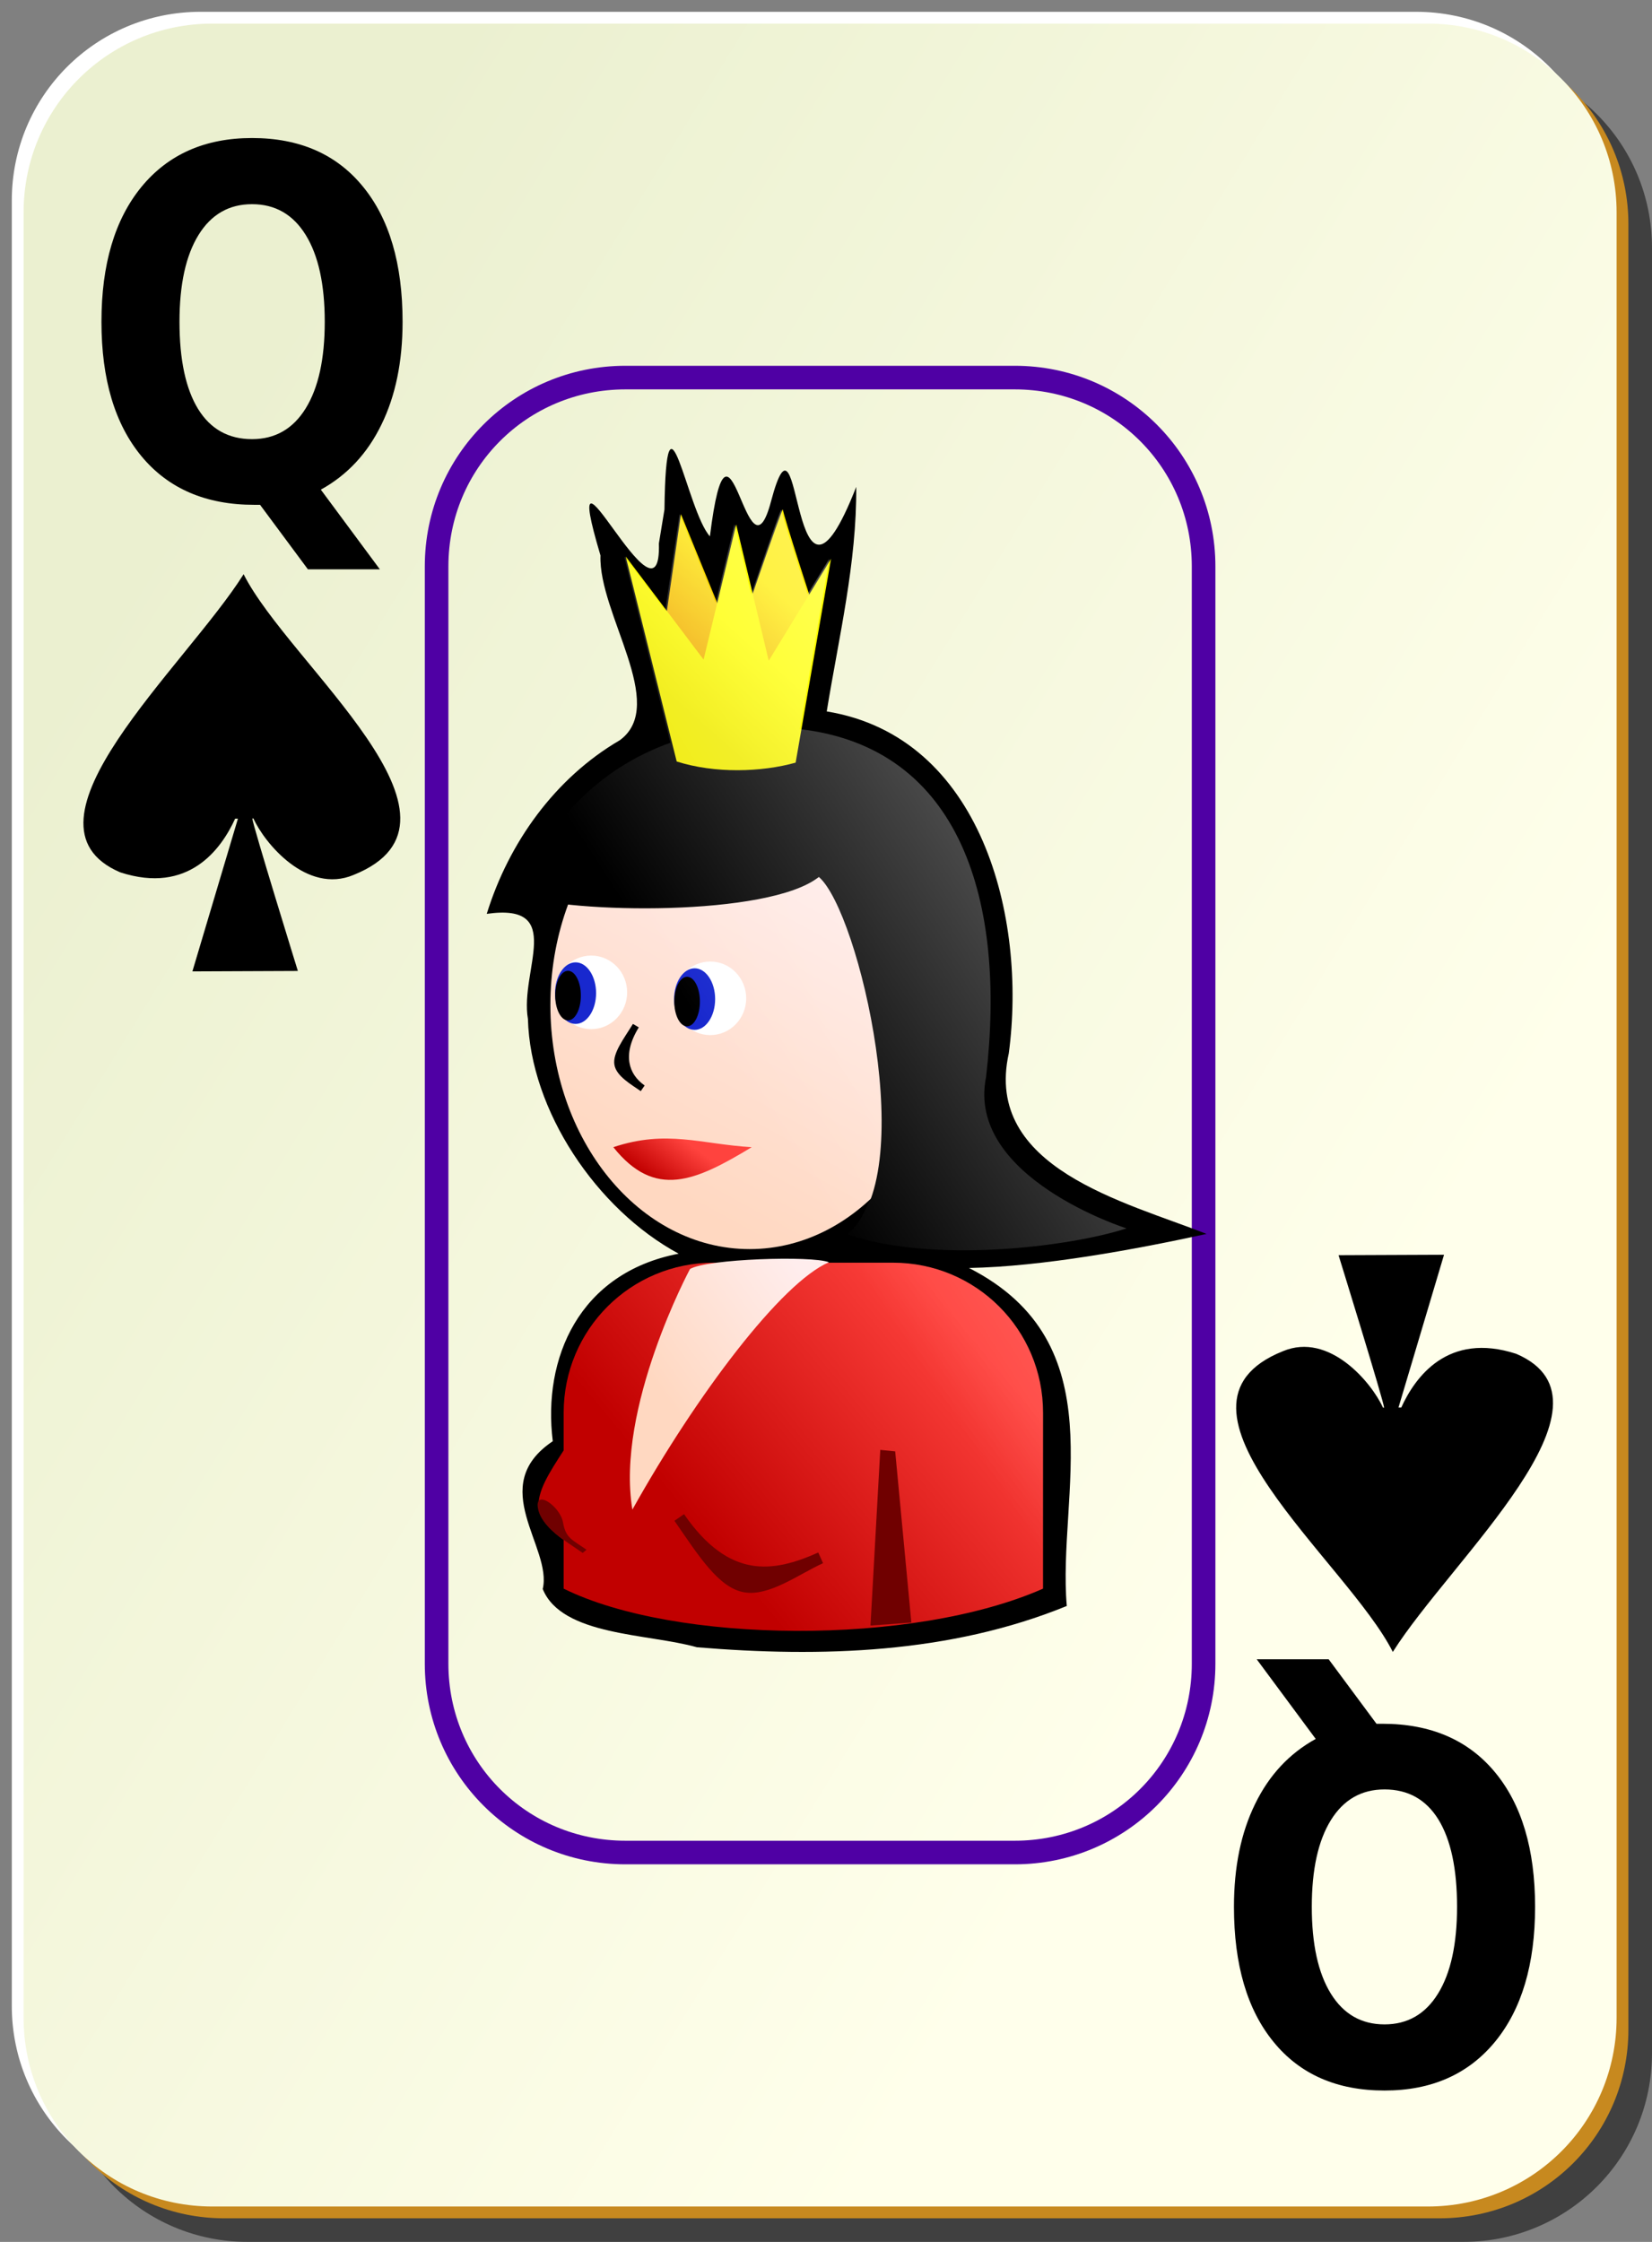 <?xml version="1.0" encoding="UTF-8" standalone="no"?>
<!-- Created with Inkscape (http://www.inkscape.org/) -->
<svg
   xmlns:dc="http://purl.org/dc/elements/1.1/"
   xmlns:cc="http://web.resource.org/cc/"
   xmlns:rdf="http://www.w3.org/1999/02/22-rdf-syntax-ns#"
   xmlns:svg="http://www.w3.org/2000/svg"
   xmlns="http://www.w3.org/2000/svg"
   xmlns:xlink="http://www.w3.org/1999/xlink"
   xmlns:sodipodi="http://inkscape.sourceforge.net/DTD/sodipodi-0.dtd"
   xmlns:inkscape="http://www.inkscape.org/namespaces/inkscape"
   sodipodi:docbase="/home/nicu/Desktop/card_nicu_buculei_01.zip_FILES/cards/bordered"
   sodipodi:docname="bordered_s_q.svg"
   inkscape:version="0.41+cvs"
   sodipodi:version="0.32"
   version="1.0"
   x="0"
   y="0"
   width="140"
   height="190"
   id="svg2">
  <rect width="100%" height="100%" fill="#808080" stroke="none"/>
  <sodipodi:namedview
     inkscape:current-layer="svg2"
     inkscape:window-y="26"
     inkscape:window-x="0"
     inkscape:cy="95.000000"
     inkscape:cx="157.00003"
     inkscape:zoom="1.0000000"
     inkscape:window-height="791"
     inkscape:window-width="1152"
     inkscape:pageshadow="2"
     inkscape:pageopacity="0.0"
     borderopacity="1.0"
     bordercolor="#666666"
     pagecolor="#ffffff"
     id="base" />
  <defs
     id="defs3">
    <linearGradient
       id="linearGradient2060">
      <stop
         style="stop-color:#ebf0d0;stop-opacity:1;"
         offset="0"
         id="stop2062" />
      <stop
         style="stop-color:#ffffeb;stop-opacity:1;"
         offset="1"
         id="stop2064" />
    </linearGradient>
    <linearGradient
       x1="2"
       y1="63.1"
       x2="109"
       y2="128.695"
       id="linearGradient4853"
       xlink:href="#linearGradient2060"
       gradientUnits="userSpaceOnUse"
       gradientTransform="translate(0,-1)" />
    <linearGradient
       id="linearGradient6214">
      <stop
         style="stop-color:#c10000;stop-opacity:1;"
         offset="0"
         id="stop6216" />
      <stop
         style="stop-color:#ff433e;stop-opacity:1;"
         offset="1"
         id="stop6218" />
    </linearGradient>
    <linearGradient
       id="linearGradient5417">
      <stop
         id="stop5419"
         offset="0"
         style="stop-color:#f0a700;stop-opacity:1;" />
      <stop
         id="stop5421"
         offset="1"
         style="stop-color:#ffed00;stop-opacity:1;" />
    </linearGradient>
    <linearGradient
       id="linearGradient5407">
      <stop
         style="stop-color:#f0eb00;stop-opacity:1;"
         offset="0"
         id="stop5409" />
      <stop
         style="stop-color:#ffff00;stop-opacity:1;"
         offset="1"
         id="stop5411" />
    </linearGradient>
    <linearGradient
       id="linearGradient3857">
      <stop
         style="stop-color:#ffd8c1;stop-opacity:1;"
         offset="0"
         id="stop3859" />
      <stop
         style="stop-color:#ffeded;stop-opacity:1;"
         offset="1"
         id="stop3861" />
    </linearGradient>
    <linearGradient
       inkscape:collect="always"
       id="linearGradient2580">
      <stop
         style="stop-color:#ffffff;stop-opacity:1;"
         offset="0"
         id="stop2582" />
      <stop
         style="stop-color:#ffffff;stop-opacity:0;"
         offset="1"
         id="stop2584" />
    </linearGradient>
    <linearGradient
       id="linearGradient3196">
      <stop
         style="stop-color:#008200;stop-opacity:1;"
         offset="0"
         id="stop3198" />
      <stop
         style="stop-color:#00d000;stop-opacity:1;"
         offset="1"
         id="stop3200" />
    </linearGradient>
    <linearGradient
       y2="256.18"
       x2="484.796"
       y1="437.499"
       x1="356.442"
       gradientTransform="matrix(0.187,0,0,0.145,9.089,209.533)"
       gradientUnits="userSpaceOnUse"
       id="linearGradient34413"
       xlink:href="#linearGradient3857"
       inkscape:collect="always" />
    <linearGradient
       y2="415.539"
       x2="449.323"
       y1="540.539"
       x1="298.986"
       gradientTransform="matrix(0.145,0,0,0.145,34.484,222.174)"
       gradientUnits="userSpaceOnUse"
       id="linearGradient34415"
       xlink:href="#linearGradient3196"
       inkscape:collect="always" />
    <linearGradient
       y2="85.362"
       x2="698"
       y1="146.362"
       x1="632"
       gradientUnits="userSpaceOnUse"
       id="linearGradient34417"
       xlink:href="#linearGradient5417"
       inkscape:collect="always" />
    <linearGradient
       y2="160.362"
       x2="708"
       y1="210.362"
       x1="653"
       gradientUnits="userSpaceOnUse"
       id="linearGradient34419"
       xlink:href="#linearGradient5407"
       inkscape:collect="always" />
    <linearGradient
       y2="322.139"
       x2="312.092"
       y1="346.327"
       x1="294.246"
       gradientTransform="matrix(0.145,0,0,0.145,31.882,221.523)"
       gradientUnits="userSpaceOnUse"
       id="linearGradient34421"
       xlink:href="#linearGradient6214"
       inkscape:collect="always" />
    <linearGradient
       y2="113.287"
       x2="65.8"
       y1="122.476"
       x1="53.127"
       gradientTransform="translate(21.438,166.208)"
       gradientUnits="userSpaceOnUse"
       id="linearGradient34423"
       xlink:href="#linearGradient3857"
       inkscape:collect="always" />
    <linearGradient
       y2="98.109"
       x2="-101.909"
       y1="46.291"
       x1="-21.764"
       gradientTransform="translate(178.438,157.211)"
       gradientUnits="userSpaceOnUse"
       id="linearGradient34425"
       xlink:href="#linearGradient2580"
       inkscape:collect="always" />
    <linearGradient
       y2="128.695"
       x2="109"
       y1="63.1"
       x1="2"
       gradientTransform="translate(0,-1)"
       gradientUnits="userSpaceOnUse"
       id="linearGradient3175"
       xlink:href="#linearGradient2060"
       inkscape:collect="always" />
    <linearGradient
       y2="256.18"
       x2="484.796"
       y1="437.499"
       x1="356.442"
       gradientTransform="matrix(0.187,0,0,0.145,9.089,209.533)"
       gradientUnits="userSpaceOnUse"
       id="linearGradient3177"
       xlink:href="#linearGradient3857"
       inkscape:collect="always" />
    <linearGradient
       y2="415.539"
       x2="449.323"
       y1="540.539"
       x1="298.986"
       gradientTransform="matrix(0.145,0,0,0.145,34.484,222.174)"
       gradientUnits="userSpaceOnUse"
       id="linearGradient3179"
       xlink:href="#linearGradient3196"
       inkscape:collect="always" />
    <linearGradient
       y2="85.362"
       x2="698"
       y1="146.362"
       x1="632"
       gradientUnits="userSpaceOnUse"
       id="linearGradient3181"
       xlink:href="#linearGradient5417"
       inkscape:collect="always" />
    <linearGradient
       y2="160.362"
       x2="708"
       y1="210.362"
       x1="653"
       gradientUnits="userSpaceOnUse"
       id="linearGradient3184"
       xlink:href="#linearGradient5407"
       inkscape:collect="always" />
    <linearGradient
       y2="322.139"
       x2="312.092"
       y1="346.327"
       x1="294.246"
       gradientTransform="matrix(0.145,0,0,0.145,31.882,221.523)"
       gradientUnits="userSpaceOnUse"
       id="linearGradient3186"
       xlink:href="#linearGradient6214"
       inkscape:collect="always" />
    <linearGradient
       y2="113.287"
       x2="65.8"
       y1="122.476"
       x1="53.127"
       gradientTransform="translate(21.438,166.208)"
       gradientUnits="userSpaceOnUse"
       id="linearGradient3188"
       xlink:href="#linearGradient3857"
       inkscape:collect="always" />
    <linearGradient
       y2="98.109"
       x2="-101.909"
       y1="46.291"
       x1="-21.764"
       gradientTransform="translate(178.438,157.211)"
       gradientUnits="userSpaceOnUse"
       id="linearGradient3190"
       xlink:href="#linearGradient2580"
       inkscape:collect="always" />
    <linearGradient
       inkscape:collect="always"
       xlink:href="#linearGradient2580"
       id="linearGradient30477"
       gradientUnits="userSpaceOnUse"
       gradientTransform="matrix(0.187,0,0,0.145,-40.318,3.048)"
       x1="688.304"
       y1="-31.93"
       x2="361.498"
       y2="346.667" />
    <linearGradient
       inkscape:collect="always"
       xlink:href="#linearGradient5407"
       id="linearGradient30475"
       gradientUnits="userSpaceOnUse"
       gradientTransform="translate(-7.307,-26.587)"
       x1="36.313"
       y1="116.761"
       x2="43.598"
       y2="110.928" />
    <linearGradient
       inkscape:collect="always"
       xlink:href="#linearGradient5407"
       id="linearGradient30473"
       gradientUnits="userSpaceOnUse"
       gradientTransform="translate(-10.627,-29.706)"
       x1="58.248"
       y1="104.916"
       x2="61.035"
       y2="103.148" />
    <linearGradient
       inkscape:collect="always"
       xlink:href="#linearGradient5407"
       id="linearGradient30471"
       gradientUnits="userSpaceOnUse"
       gradientTransform="translate(-10.627,-29.706)"
       x1="32.969"
       y1="63.942"
       x2="60.723"
       y2="56.605" />
    <linearGradient
       inkscape:collect="always"
       xlink:href="#linearGradient5417"
       id="linearGradient30469"
       gradientUnits="userSpaceOnUse"
       gradientTransform="translate(-10.627,-29.706)"
       x1="32.464"
       y1="58.34"
       x2="60"
       y2="51.181" />
    <linearGradient
       inkscape:collect="always"
       xlink:href="#linearGradient6214"
       id="linearGradient30467"
       gradientUnits="userSpaceOnUse"
       gradientTransform="matrix(0.145,0,0,0.145,-17.527,16.383)"
       x1="294.246"
       y1="346.327"
       x2="312.092"
       y2="322.139" />
    <linearGradient
       inkscape:collect="always"
       xlink:href="#linearGradient6214"
       id="linearGradient30465"
       gradientUnits="userSpaceOnUse"
       gradientTransform="matrix(0.145,0,0,0.145,-17.925,13.69)"
       x1="298.986"
       y1="540.539"
       x2="449.323"
       y2="415.539" />
    <linearGradient
       inkscape:collect="always"
       xlink:href="#linearGradient5407"
       id="linearGradient30463"
       gradientUnits="userSpaceOnUse"
       gradientTransform="translate(-10.627,-29.706)"
       x1="25.75"
       y1="103.131"
       x2="32.217"
       y2="101.982" />
    <linearGradient
       inkscape:collect="always"
       xlink:href="#linearGradient3857"
       id="linearGradient30461"
       gradientUnits="userSpaceOnUse"
       gradientTransform="matrix(0.187,0,0,0.145,-40.32,3.049)"
       x1="356.442"
       y1="437.499"
       x2="484.796"
       y2="256.18" />
    <linearGradient
       y2="128.695"
       x2="109"
       y1="63.1"
       x1="2"
       gradientTransform="translate(0,-1)"
       gradientUnits="userSpaceOnUse"
       id="linearGradient4459"
       xlink:href="#linearGradient2060"
       inkscape:collect="always" />
    <linearGradient
       y2="98.109"
       x2="-101.909"
       y1="46.291"
       x1="-21.764"
       gradientTransform="translate(159.188,-14.489)"
       gradientUnits="userSpaceOnUse"
       id="linearGradient4462"
       xlink:href="#linearGradient2580"
       inkscape:collect="always" />
    <linearGradient
       y2="113.287"
       x2="65.8"
       y1="122.476"
       x1="53.127"
       gradientTransform="translate(2.188,-5.489)"
       gradientUnits="userSpaceOnUse"
       id="linearGradient4466"
       xlink:href="#linearGradient3857"
       inkscape:collect="always" />
    <linearGradient
       y2="322.139"
       x2="312.092"
       y1="346.327"
       x1="294.246"
       gradientTransform="matrix(0.145,0,0,0.145,12.632,49.827)"
       gradientUnits="userSpaceOnUse"
       id="linearGradient4472"
       xlink:href="#linearGradient6214"
       inkscape:collect="always" />
    <linearGradient
       y2="415.539"
       x2="449.323"
       y1="540.539"
       x1="298.986"
       gradientTransform="matrix(0.145,0,0,0.145,15.234,50.477)"
       gradientUnits="userSpaceOnUse"
       id="linearGradient4487"
       xlink:href="#linearGradient6214"
       inkscape:collect="always" />
    <linearGradient
       y2="256.18"
       x2="484.796"
       y1="437.499"
       x1="356.442"
       gradientTransform="matrix(0.187,0,0,0.145,-10.161,37.837)"
       gradientUnits="userSpaceOnUse"
       id="linearGradient4490"
       xlink:href="#linearGradient3857"
       inkscape:collect="always" />
  </defs>
  <g
     id="g5630">
    <path
       d="M 21,5 L 124,5 C 132.864,5 140,12.136 140,21 L 140,174 C 140,182.864 132.864,190 124,190 L 21,190 C 12.136,190 5,182.864 5,174 L 5,21 C 5,12.136 12.136,5 21,5 z "
       style="fill:#000000;fill-opacity:0.498;stroke:none;stroke-width:0.2;stroke-miterlimit:4;stroke-dashoffset:0;stroke-opacity:1"
       id="rect2070" />
    <path
       d="M 17,1 L 120,1 C 128.864,1 136,8.136 136,17 L 136,170 C 136,178.864 128.864,186 120,186 L 17,186 C 8.136,186 1,178.864 1,170 L 1,17 C 1,8.136 8.136,1 17,1 z "
       style="fill:#ffffff;fill-opacity:1;stroke:none;stroke-width:0.2;stroke-miterlimit:4;stroke-dashoffset:0;stroke-opacity:1"
       id="rect1300" />
    <path
       d="M 19,3 L 122,3 C 130.864,3 138,10.136 138,19 L 138,172 C 138,180.864 130.864,188 122,188 L 19,188 C 10.136,188 3,180.864 3,172 L 3,19 C 3,10.136 10.136,3 19,3 z "
       style="fill:#c7891f;fill-opacity:1;stroke:none;stroke-width:0.2;stroke-miterlimit:4;stroke-dashoffset:0;stroke-opacity:1"
       id="path5624" />
    <path
       d="M 18,2 L 121,2 C 129.864,2 137,9.136 137,18 L 137,171 C 137,179.864 129.864,187 121,187 L 18,187 C 9.136,187 2,179.864 2,171 L 2,18 C 2,9.136 9.136,2 18,2 z "
       style="fill:url(#linearGradient4853);fill-opacity:1;stroke:none;stroke-width:0.2;stroke-miterlimit:4;stroke-dashoffset:0;stroke-opacity:1"
       id="rect1306" />
    <path
       d="M 53,31 C 43.599,31 36,38.599 36,48 L 36,141 C 36,150.401 43.599,158 53,158 L 86,158 C 95.401,158 103,150.401 103,141 L 103,48 C 103,38.599 95.401,31 86,31 L 53,31 z M 53,33 L 86,33 C 94.327,33 101,39.673 101,48 L 101,141 C 101,149.327 94.327,156 86,156 L 53,156 C 44.673,156 38,149.327 38,141 L 38,48 C 38,39.673 44.673,33 53,33 z "
       style="fill:#4f00a4;fill-opacity:1;stroke:none;stroke-width:2;stroke-miterlimit:4;stroke-dashoffset:0;stroke-opacity:1"
       id="rect2941" />
  </g>
  <path
     d="M 22.039,42.783 L 21.54,42.783 C 17.453,42.783 14.275,41.416 12.004,38.683 C 9.734,35.951 8.598,32.146 8.598,27.27 C 8.598,22.408 9.728,18.596 11.988,15.837 C 14.258,13.077 17.381,11.698 21.358,11.698 C 25.378,11.698 28.507,13.064 30.744,15.797 C 32.992,18.529 34.117,22.354 34.117,27.27 C 34.117,30.646 33.518,33.553 32.322,35.991 C 31.137,38.429 29.426,40.264 27.189,41.497 L 32.189,48.248 L 26.092,48.248 L 22.039,42.783 M 21.358,17.304 C 19.408,17.304 17.896,18.174 16.822,19.916 C 15.748,21.657 15.211,24.109 15.211,27.27 C 15.211,30.485 15.737,32.95 16.789,34.665 C 17.841,36.366 19.364,37.217 21.358,37.217 C 23.318,37.217 24.835,36.346 25.91,34.604 C 26.984,32.863 27.521,30.418 27.521,27.27 C 27.521,24.109 26.984,21.657 25.91,19.916 C 24.835,18.174 23.318,17.304 21.358,17.304"
     style="font-size:37.419;font-style:normal;font-variant:normal;font-weight:bold;font-stretch:normal;fill:#000000;fill-opacity:1;stroke:none;stroke-width:1px;stroke-linecap:butt;stroke-linejoin:miter;stroke-opacity:1;font-family:Bitstream Vera Sans;text-anchor:start;writing-mode:lr-tb"
     id="text1481" />
  <path
     d="M 116.651,146.088 L 117.15,146.088 C 121.237,146.088 124.415,147.454 126.686,150.187 C 128.956,152.919 130.092,156.724 130.092,161.6 C 130.092,166.463 128.962,170.274 126.702,173.033 C 124.432,175.793 121.309,177.172 117.332,177.172 C 113.312,177.172 110.183,175.806 107.946,173.073 C 105.698,170.341 104.573,166.516 104.573,161.6 C 104.573,158.224 105.171,155.317 106.368,152.879 C 107.553,150.441 109.264,148.606 111.501,147.373 L 106.501,140.622 L 112.598,140.622 L 116.651,146.088 M 117.332,171.566 C 119.282,171.566 120.794,170.696 121.868,168.954 C 122.942,167.213 123.479,164.761 123.479,161.6 C 123.479,158.385 122.953,155.92 121.901,154.205 C 120.849,152.504 119.326,151.653 117.332,151.653 C 115.372,151.653 113.855,152.524 112.78,154.266 C 111.706,156.007 111.169,158.452 111.169,161.6 C 111.169,164.761 111.706,167.213 112.78,168.954 C 113.855,170.696 115.372,171.566 117.332,171.566"
     style="font-size:37.419;font-style:normal;font-variant:normal;font-weight:bold;font-stretch:normal;fill:#000000;fill-opacity:1;stroke:none;stroke-width:1px;stroke-linecap:butt;stroke-linejoin:miter;stroke-opacity:1;font-family:Bitstream Vera Sans;text-anchor:start;writing-mode:lr-tb"
     id="text4064" />
  <path
     d="M 20.645,48.665 C 15.72,56.49 0.61,69.814 10.182,73.928 C 15.993,75.822 18.758,71.945 19.929,69.379 L 20.164,69.379 L 16.305,82.325 L 25.242,82.287 C 25.242,82.287 21.392,69.842 21.383,69.366 L 21.477,69.366 C 22.423,71.463 26.013,75.805 29.961,74.151 C 41.507,69.516 24.506,56.327 20.645,48.665 z "
     style="fill:#000000;fill-opacity:1;fill-rule:evenodd;stroke:none;stroke-width:0.48;stroke-linecap:butt;stroke-linejoin:round;stroke-miterlimit:4;stroke-opacity:1"
     id="path1561"
     sodipodi:nodetypes="cccccccccc" />
  <path
     d="M 118.035,140 C 122.96,132.175 138.07,118.851 128.498,114.737 C 122.687,112.843 119.922,116.72 118.751,119.286 L 118.516,119.286 L 122.375,106.34 L 113.437,106.378 C 113.437,106.378 117.288,118.823 117.296,119.299 L 117.202,119.299 C 116.257,117.202 112.667,112.86 108.719,114.514 C 97.173,119.149 114.174,132.338 118.035,140 z "
     style="fill:#000000;fill-opacity:1;fill-rule:evenodd;stroke:none;stroke-width:0.48;stroke-linecap:butt;stroke-linejoin:round;stroke-miterlimit:4;stroke-opacity:1"
     id="path5553"
     sodipodi:nodetypes="cccccccccc" />
  <g
     id="g4493">
    <path
       sodipodi:nodetypes="ccccccccccccccccccc"
       id="path1751"
       d="M 55.838,46.057 C 56.086,54.446 47.063,34.215 50.888,47.075 C 50.71,52.02 56.633,59.721 52.531,62.73 C 47.042,65.931 43.116,71.412 41.25,77.449 C 47.974,76.494 44.033,82.256 44.739,86.352 C 44.944,94.101 50.54,102.484 57.514,106.249 C 49.048,107.881 45.974,115.134 46.845,122.142 C 41.151,125.967 46.836,131.126 45.994,134.668 C 47.614,138.657 54.934,138.431 59.062,139.605 C 69.584,140.477 80.503,140.15 90.406,136.105 C 89.582,126.681 94.643,113.839 82.117,107.461 C 88.341,107.345 96.216,105.89 102.25,104.574 C 95.386,101.866 83.325,98.996 85.491,89.266 C 87.025,77.801 83.218,62.443 70.062,60.293 C 71.091,53.97 72.611,47.703 72.562,41.261 C 66.885,55.773 68.016,32.441 65.344,42.479 C 63.29,50.282 61.821,32.103 60.162,45.457 C 58.189,43.273 56.461,31.418 56.31,43.181 L 55.838,46.057 z "
       style="fill:#000000;fill-opacity:1;stroke:none;stroke-width:2;stroke-miterlimit:4;stroke-dashoffset:0;stroke-opacity:1" />
    <path
       id="path1755"
       d="M 80.411,85.184 C 80.411,96.598 72.847,105.861 63.527,105.861 C 54.207,105.861 46.643,96.598 46.643,85.184 C 46.643,73.771 54.207,64.508 63.527,64.508 C 72.847,64.508 80.411,73.771 80.411,85.184 z "
       style="fill:url(#linearGradient4490);fill-opacity:1;stroke:none;stroke-width:2;stroke-miterlimit:4;stroke-dashoffset:0;stroke-opacity:1" />
    <path
       id="path1757"
       d="M 60.487,107.012 C 53.438,107.012 47.768,112.682 47.768,119.731 L 47.768,122.919 C 46.591,124.752 45.435,126.472 45.674,127.887 C 45.851,128.932 46.767,129.78 47.768,130.512 L 47.768,134.637 C 57.148,139.287 77.3,139.531 88.393,134.637 L 88.393,119.731 C 88.393,112.682 82.724,107.012 75.674,107.012 L 60.487,107.012 z "
       style="fill:url(#linearGradient4487);fill-opacity:1;stroke:none;stroke-width:2;stroke-miterlimit:4;stroke-dashoffset:0;stroke-opacity:1" />
    <path
       sodipodi:nodetypes="ccccccc"
       id="path1759"
       d="M 43.988,75.883 C 43.988,75.883 47.885,61.752 64.6,61.472 C 81.034,61.193 85.42,75.355 83.567,91.305 C 81.854,99.806 95.468,104.09 95.468,104.09 C 90.615,105.667 79.016,107.104 71.774,104.606 C 78.062,99.884 72.82,77.258 69.395,74.322 C 65.126,77.71 48.361,77.417 43.988,75.883 z "
       style="fill:#000000;fill-opacity:1;fill-rule:evenodd;stroke:none;stroke-width:1.537px;stroke-linecap:butt;stroke-linejoin:miter;stroke-opacity:1" />
    <g
       transform="matrix(0.145,0,0,0.145,12.632,49.827)"
       id="g1761">
      <path
         id="path1763"
         d="M 353,245.862 C 353,257.73 343.592,267.362 332,267.362 C 320.408,267.362 311,257.73 311,245.862 C 311,233.994 320.408,224.362 332,224.362 C 343.592,224.362 353,233.994 353,245.862 z "
         style="fill:#ffffff;fill-opacity:1;stroke:none;stroke-width:2;stroke-miterlimit:4;stroke-dashoffset:0;stroke-opacity:1"
         transform="translate(-4,-6)" />
      <path
         id="path1765"
         d="M 353,245.862 C 353,257.73 343.592,267.362 332,267.362 C 320.408,267.362 311,257.73 311,245.862 C 311,233.994 320.408,224.362 332,224.362 C 343.592,224.362 353,233.994 353,245.862 z "
         style="stroke-opacity:1;stroke-dashoffset:0;stroke-miterlimit:4;stroke-width:2;stroke:none;fill-opacity:1;fill:#1828ce"
         transform="matrix(0.571,0,0,0.837,129.286,34.524)" />
      <path
         id="path1767"
         d="M 353,245.862 C 353,257.73 343.592,267.362 332,267.362 C 320.408,267.362 311,257.73 311,245.862 C 311,233.994 320.408,224.362 332,224.362 C 343.592,224.362 353,233.994 353,245.862 z "
         style="fill:#000000;fill-opacity:1;stroke:none;stroke-width:2;stroke-miterlimit:4;stroke-dashoffset:0;stroke-opacity:1"
         transform="matrix(0.357,0,0,0.674,195.929,76.048)" />
    </g>
    <g
       transform="matrix(0.12,0,0,9.705316e-2,-17.653,42.178)"
       id="g1769">
      <path
         style="stroke-opacity:1;stroke-linejoin:miter;stroke-linecap:butt;stroke-width:1px;stroke:none;fill-rule:evenodd;fill-opacity:1;fill:url(#linearGradient34417)"
         d="M 618,99.362 L 628,14.362 L 666,129.362 C 666,129.362 700,6.362 700,10.362 C 700,14.362 723,101.362 723,101.362 L 705,171.362 L 628,171.362 L 618,99.362 z "
         id="path1771"
         sodipodi:nodetypes="cccccccc" />
      <path
         style="stroke-opacity:1;stroke-linejoin:miter;stroke-linecap:butt;stroke-width:1px;stroke:none;fill-rule:evenodd;fill-opacity:1;fill:url(#linearGradient34419)"
         d="M 589,51.362 L 625,230.362 C 652,241.029 685,239.696 709,231.362 L 734,53.362 L 690,142.362 L 667,23.362 L 644,141.362 L 589,51.362 z "
         id="path1773"
         sodipodi:nodetypes="cccccccc" />
    </g>
    <g
       transform="matrix(0.145,0,0,0.145,2.543,49.322)"
       id="g1775">
      <path
         id="path1777"
         d="M 353,245.862 C 353,257.73 343.592,267.362 332,267.362 C 320.408,267.362 311,257.73 311,245.862 C 311,233.994 320.408,224.362 332,224.362 C 343.592,224.362 353,233.994 353,245.862 z "
         style="fill:#ffffff;fill-opacity:1;stroke:none;stroke-width:2;stroke-miterlimit:4;stroke-dashoffset:0;stroke-opacity:1"
         transform="translate(-4,-6)" />
      <path
         id="path1779"
         d="M 353,245.862 C 353,257.73 343.592,267.362 332,267.362 C 320.408,267.362 311,257.73 311,245.862 C 311,233.994 320.408,224.362 332,224.362 C 343.592,224.362 353,233.994 353,245.862 z "
         style="stroke-opacity:1;stroke-dashoffset:0;stroke-miterlimit:4;stroke-width:2;stroke:none;fill-opacity:1;fill:#1828ce"
         transform="matrix(0.571,0,0,0.837,129.286,34.524)" />
      <path
         id="path1781"
         d="M 353,245.862 C 353,257.73 343.592,267.362 332,267.362 C 320.408,267.362 311,257.73 311,245.862 C 311,233.994 320.408,224.362 332,224.362 C 343.592,224.362 353,233.994 353,245.862 z "
         style="fill:#000000;fill-opacity:1;stroke:none;stroke-width:2;stroke-miterlimit:4;stroke-dashoffset:0;stroke-opacity:1"
         transform="matrix(0.357,0,0,0.674,195.929,76.048)" />
    </g>
    <path
       sodipodi:nodetypes="ccc"
       id="path1783"
       d="M 51.977,97.223 C 55.507,101.637 58.912,100.123 63.704,97.223 C 59.417,96.971 56.516,95.71 51.977,97.223 z "
       style="fill:url(#linearGradient4472);fill-opacity:1;fill-rule:evenodd;stroke:none;stroke-width:1px;stroke-linecap:butt;stroke-linejoin:miter;stroke-opacity:1" />
    <path
       sodipodi:nodetypes="ccccc"
       id="path1785"
       d="M 74.599,122.878 L 75.863,123.001 L 77.234,137.514 L 73.769,137.764 L 74.599,122.878 z "
       style="stroke-opacity:1;stroke-dashoffset:0;stroke-miterlimit:4;stroke-width:2;stroke:none;fill-opacity:1;fill:#700000" />
    <path
       style="stroke-opacity:1;stroke-linejoin:miter;stroke-linecap:butt;stroke-width:1px;stroke:none;fill-rule:evenodd;fill-opacity:1;fill:#700000"
       d="M 57.969,128.324 L 57.156,128.886 C 59.2,131.847 60.898,134.56 63.043,134.943 C 65.189,135.327 67.716,133.393 69.75,132.48 L 69.344,131.574 C 67.388,132.452 65.5,132.997 63.656,132.668 C 61.812,132.338 59.915,131.144 57.969,128.324 z "
       id="path1787"
       sodipodi:nodetypes="ccccccc" />
    <path
       style="fill:#000000;fill-opacity:1;fill-rule:evenodd;stroke:none;stroke-width:1px;stroke-linecap:butt;stroke-linejoin:miter;stroke-opacity:1"
       d="M 53.638,86.776 C 52.846,88.063 51.904,89.267 52.068,90.239 C 52.232,91.212 53.51,91.914 54.3,92.474 L 54.631,91.996 C 53.936,91.503 53.479,90.866 53.344,90.066 C 53.209,89.267 53.394,88.274 54.134,87.07 L 53.638,86.776 z "
       id="path1789"
       sodipodi:nodetypes="ccccccc" />
    <path
       sodipodi:nodetypes="cccc"
       id="path1791"
       d="M 58.474,107.548 C 58.474,107.548 52.156,119.323 53.592,127.938 C 59.048,118.174 66.227,108.697 70.248,106.974 C 68.812,106.4 59.91,106.687 58.474,107.548 z "
       style="fill:url(#linearGradient4466);fill-opacity:1;fill-rule:evenodd;stroke:none;stroke-width:1px;stroke-linecap:butt;stroke-linejoin:miter;stroke-opacity:1" />
    <path
       sodipodi:nodetypes="ccccc"
       id="path1793"
       d="M 45.586,127.81 C 45.865,129.464 48.037,130.657 49.38,131.61 L 49.707,131.341 C 48.526,130.503 47.943,130.385 47.713,129.026 C 47.484,127.666 45.306,126.157 45.586,127.81 z "
       style="stroke-opacity:1;stroke-linejoin:miter;stroke-linecap:butt;stroke-width:1px;stroke:none;fill-rule:evenodd;fill-opacity:1;fill:#700000" />
    <path
       id="path1795"
       d="M 66.219,43.199 C 66.219,42.956 64.849,46.926 63.656,50.386 L 62.25,44.449 L 60.656,51.105 L 57.594,43.574 L 56.375,51.761 L 52.906,47.167 L 56.812,62.949 C 46.717,66.544 44,75.886 44,75.886 C 44.889,76.198 46.514,76.416 48.219,76.605 C 47.236,79.226 46.656,82.127 46.656,85.199 C 46.656,96.612 54.211,105.855 63.531,105.855 C 67.395,105.855 70.904,104.189 73.75,101.511 C 73.283,102.815 72.684,103.927 71.781,104.605 C 79.023,107.103 90.616,105.682 95.469,104.105 C 95.469,104.105 81.85,99.794 83.562,91.292 C 85.285,76.473 81.492,63.375 67.781,61.792 L 70.281,47.355 L 68.438,50.355 C 67.754,48.248 66.219,43.514 66.219,43.199 z M 60.5,107.011 C 53.451,107.011 47.781,112.681 47.781,119.73 L 47.781,122.917 C 46.604,124.751 45.448,126.471 45.688,127.886 C 45.864,128.93 46.78,129.778 47.781,130.511 L 47.781,134.667 C 53.793,137.647 64.142,138.593 73.781,137.761 C 74.93,137.662 76.102,137.667 77.219,137.511 C 81.353,136.932 85.271,136.051 88.406,134.667 L 88.406,119.73 C 88.406,112.681 82.705,107.011 75.656,107.011 L 60.5,107.011 z "
       style="fill:url(#linearGradient4462);fill-opacity:1;stroke:none;stroke-width:2;stroke-miterlimit:4;stroke-dashoffset:0;stroke-opacity:1" />
  </g>
  

</svg>
